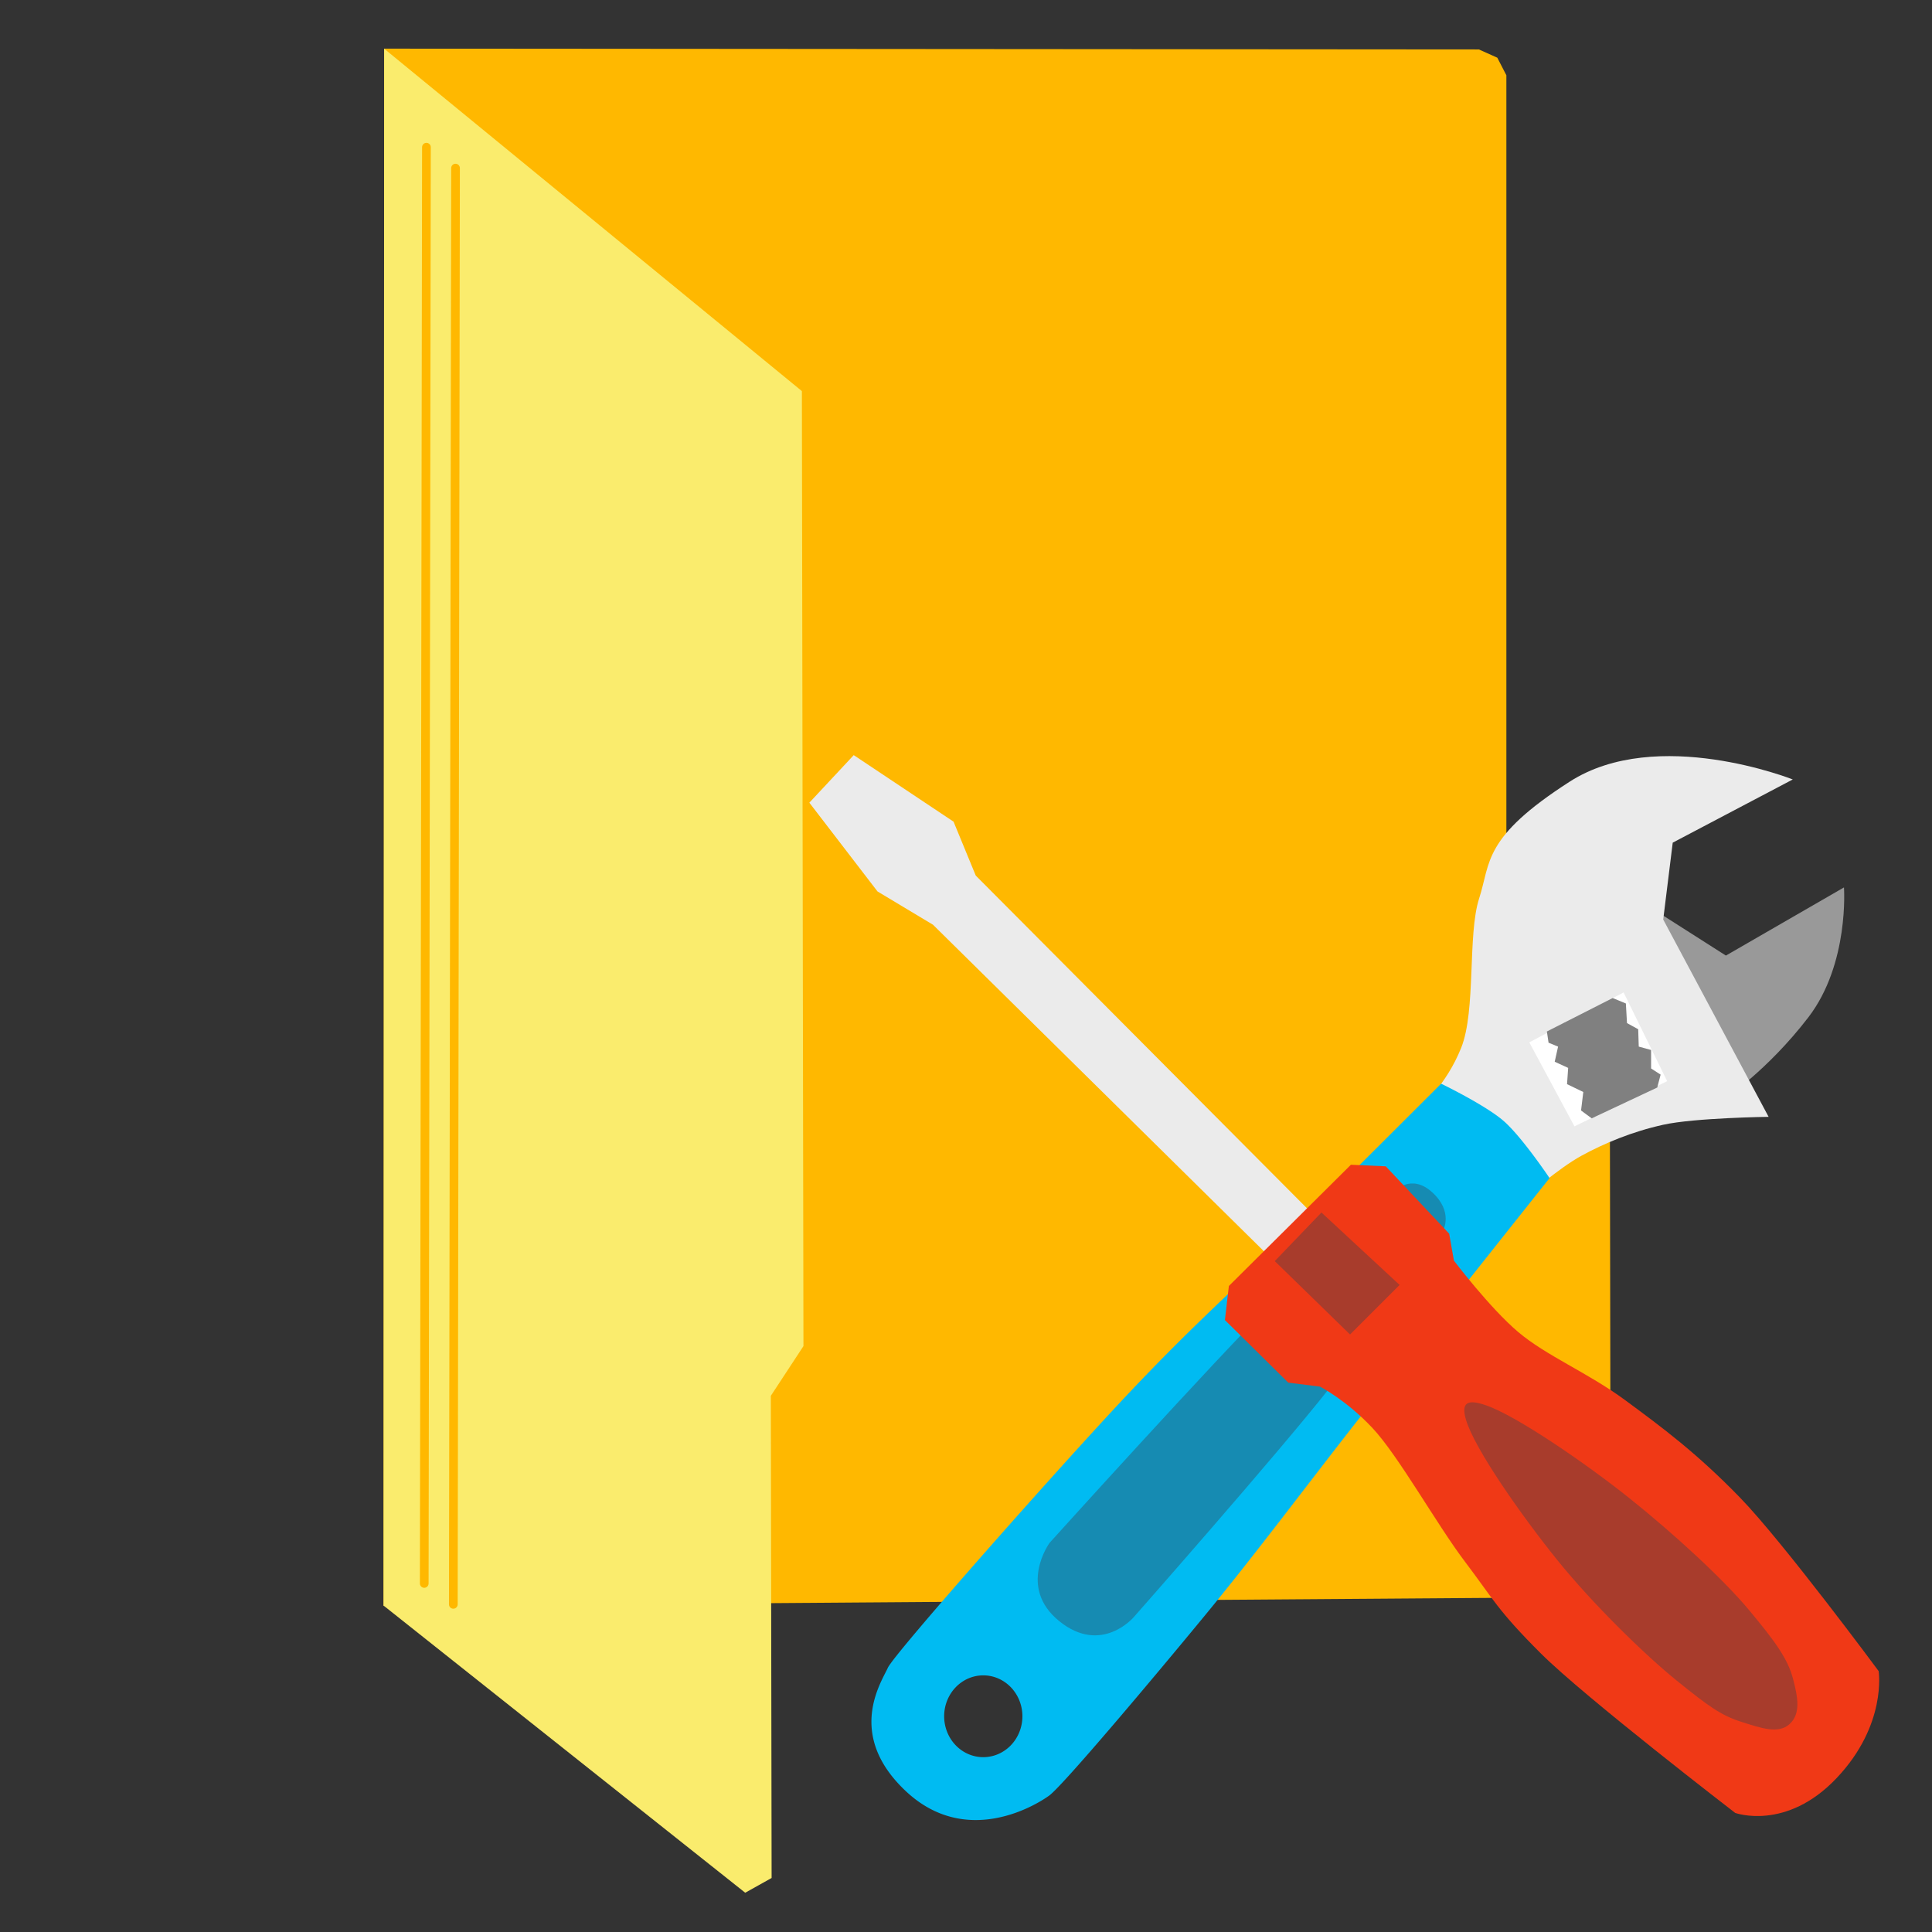<?xml version="1.0" encoding="UTF-8" standalone="no"?>
<!-- Created with Inkscape (http://www.inkscape.org/) -->

<svg
   xmlns:dc="http://purl.org/dc/elements/1.1/"
   xmlns:cc="http://creativecommons.org/ns#"
   xmlns:rdf="http://www.w3.org/1999/02/22-rdf-syntax-ns#"
   xmlns:svg="http://www.w3.org/2000/svg"
   xmlns="http://www.w3.org/2000/svg"
   xmlns:sodipodi="http://sodipodi.sourceforge.net/DTD/sodipodi-0.dtd"
   xmlns:inkscape="http://www.inkscape.org/namespaces/inkscape"
   width="512"
   height="512"
   id="svg2"
   version="1.1"
   inkscape:version="0.91 r13725"
   sodipodi:docname="folder-development.svg">
  <rect width="100%" height="100%" fill="#333333" stroke="none"/>
  <defs
     id="defs4" />
  <sodipodi:namedview
     id="base"
     pagecolor="#ffffff"
     bordercolor="#666666"
     borderopacity="1.0"
     inkscape:pageopacity="0.0"
     inkscape:pageshadow="2"
     inkscape:zoom="0.35"
     inkscape:cx="-638.26282"
     inkscape:cy="-6.5834531"
     inkscape:document-units="px"
     inkscape:current-layer="layer1"
     showgrid="false"
     inkscape:window-width="1366"
     inkscape:window-height="715"
     inkscape:window-x="0"
     inkscape:window-y="24"
     inkscape:window-maximized="1" />
  <g
     inkscape:label="Layer 1"
     inkscape:groupmode="layer"
     id="layer1"
     transform="translate(0,-540.362)">
    <g
       id="g4149">
      <path
         inkscape:connector-curvature="0"
         id="path2996"
         d="m 101.806,553.252 290.123,0.218 4.874,2.182 2.401,4.656 0,244.073 27.426,28.081 0.218,126.438 -6.911,4.729 -318.277,2.328 z"
         style="fill:#ffb800;stroke:none" />
      <path
         sodipodi:nodetypes="cccccccc"
         inkscape:connector-curvature="0"
         id="path3766"
         d="m 101.806,553.263 110.702,90.743 0.412,253.091 -8.642,13.169 0.206,127.78 -6.996,3.909 -95.851,-76.106 z"
         style="fill:#faec6d;stroke:none" />
      <path
         inkscape:connector-curvature="0"
         id="path3768"
         d="m 112.427,959.992 0.582,-380.623"
         style="fill:none;stroke:#ffb800;stroke-width:2.305px;stroke-linecap:round;stroke-linejoin:miter;stroke-opacity:1" />
      <path
         inkscape:connector-curvature="0"
         id="path3768-3"
         d="m 120.137,965.531 0.582,-380.623"
         style="fill:none;stroke:#ffb800;stroke-width:2.305px;stroke-linecap:round;stroke-linejoin:miter;stroke-opacity:1" />
      <path
         sodipodi:nodetypes="ccczccc"
         inkscape:connector-curvature="0"
         id="path3773"
         d="m 440.582,782.887 16.8,10.71 31.289,-18.06 c 0,0 1.46,20.242 -9.45,34.439 -10.91,14.197 -22.26,21.63 -22.26,21.63 l -20.58,-44.729 z"
         style="fill:#999999;stroke:none" />
      <path
         sodipodi:nodetypes="czzzcccczzcc"
         inkscape:connector-curvature="0"
         id="path3771"
         d="m 376.51,833.604 c 0,0 6.725,-5.578 10.71,-15.54 3.985,-9.962 1.657,-29.993 4.764,-39.594 3.107,-9.601 0.848,-16.094 24.005,-30.965 23.157,-14.871 59.111,-0.579 59.111,-0.579 l -31.811,16.749 -2.52,20.37 27.929,52.289 c 0,0 -19.609,0.253 -27.929,2.1 -8.32,1.847 -15.609,4.907 -21.63,8.19 -6.021,3.283 -14.49,10.71 -14.49,10.71 z"
         style="fill:#ebebeb;stroke:none" />
      <path
         id="path3769"
         transform="translate(0,540.362)"
         d="M 381.916 287.188 C 381.916 287.188 354.854 314.224 341.008 327.947 C 327.162 341.671 316.632 350.66 298.836 369.525 C 281.04 388.39 236.949 438.237 235.283 441.988 C 233.617 445.74 224.075 459.643 240.035 474.656 C 255.995 489.669 274.419 478.49 278.049 475.844 C 281.679 473.197 305.546 444.848 319.625 427.732 C 333.704 410.616 347.223 392.347 362.391 373.09 C 377.558 353.833 410.65 312.209 410.65 312.209 C 410.65 312.209 403.341 301.296 398.473 297.062 C 393.604 292.829 381.916 287.188 381.916 287.188 z M 260.543 443.988 A 10.368 10.84 0 0 1 270.947 454.777 L 270.947 454.828 A 10.368 10.84 0 0 1 260.592 465.668 A 10.368 10.84 0 0 1 250.211 454.854 A 10.368 10.84 0 0 1 260.543 443.988 z "
         style="fill:#00bbf2;stroke:none;fill-opacity:1" />
      <path
         inkscape:connector-curvature="0"
         id="path3775"
         d="m 405.279,816.595 11.97,22.26 24.57,-11.97 -11.55,-23.52 z"
         style="fill:#ffffff;stroke:none" />
      <path
         sodipodi:nodetypes="ccccccccccccccccccc"
         inkscape:connector-curvature="0"
         id="path3777"
         d="m 409.938,813.716 0.445,2.97 2.524,1.039 -0.891,4.009 3.564,1.633 -0.297,4.306 4.306,2.079 -0.594,4.9 2.821,2.079 17.373,-8.167 0.891,-3.415 -2.524,-1.633 0,-4.9 -3.267,-0.891 -0.148,-4.603 -2.97,-1.633 -0.297,-5.197 -3.497,-1.44 z"
         style="fill:#808080;stroke:none" />
      <path
         sodipodi:nodetypes="zczczczcz"
         inkscape:connector-curvature="0"
         id="path2994"
         d="m 280.747,970.008 c -11.175,-9.011 -2.604,-20.766 -2.604,-20.766 0,0 43.455,-48.131 58.896,-63.452 15.441,-15.322 32.436,-29.644 32.436,-29.644 0,0 4.414,-4.995 10.099,0.208 5.686,5.203 2.822,10.162 2.822,10.162 0,0 -16.647,24.618 -30.16,41.815 -13.514,17.198 -51.764,60.568 -51.764,60.568 0,0 -8.55,10.121 -19.725,1.11 z"
         style="fill:#394050;stroke:none;fill-opacity:0.392" />
      <path
         inkscape:connector-curvature="0"
         id="path3767"
         d="m 341.744,878.659 -94.498,-93.238 -14.7,-8.82 -18.06,-23.52 11.76,-12.6 26.459,17.64 5.88,14.28 94.498,94.918"
         style="fill:#ebebeb;stroke:none" />
      <path
         sodipodi:nodetypes="ccczzzczczzzcccccc"
         inkscape:connector-curvature="0"
         id="path2997"
         d="m 324.613,890.19 16.8,16.59 8.4,1.05 c 0,0 6.918,3.536 13.86,10.92 6.942,7.384 17.042,25.555 24.57,35.489 7.527,9.934 8.566,12.815 20.16,24.36 11.594,11.544 51.449,42.209 51.449,42.209 0,0 13.493,4.898 26.88,-9.24 13.386,-14.138 11.13,-28.349 11.13,-28.349 0,0 -25.278,-34.176 -36.749,-45.989 -11.472,-11.813 -20.584,-18.555 -30.449,-25.83 -9.865,-7.274 -20.84,-11.701 -28.349,-18.06 -7.51,-6.359 -17.01,-18.9 -17.01,-18.9 l -1.26,-7.14 -16.8,-17.85 -9.24,-0.42 -32.339,32.129 z"
         style="fill:#f03916;stroke:none" />
      <path
         sodipodi:nodetypes="ccccc"
         inkscape:connector-curvature="0"
         id="path3764"
         d="m 337.823,874.568 12.374,-12.879 20.708,19.193 -13.132,13.132 z"
         style="fill:#394050;stroke:none;fill-opacity:0.392" />
      <path
         sodipodi:nodetypes="czzzzzzzcc"
         inkscape:connector-curvature="0"
         id="path3770"
         d="m 388.473,916.52 c 2.243,7.772 14.896,25.702 24.261,37.313 9.366,11.611 23.228,25.137 31.677,31.958 8.449,6.821 11.744,9.178 16.986,10.851 5.242,1.673 9.886,3.311 12.841,0.634 2.956,-2.678 2.303,-6.883 0.903,-12.129 -1.4,-5.246 -4.732,-9.825 -11.622,-18.095 -6.889,-8.27 -19.856,-20.158 -31.444,-29.443 -11.587,-9.286 -30.285,-22.142 -38.373,-24.858 -4.732,-1.638 -6.543,-0.771 -5.229,3.77 z"
         style="fill:#394050;stroke:none;fill-opacity:0.392" />
    </g>
  </g>
</svg>
